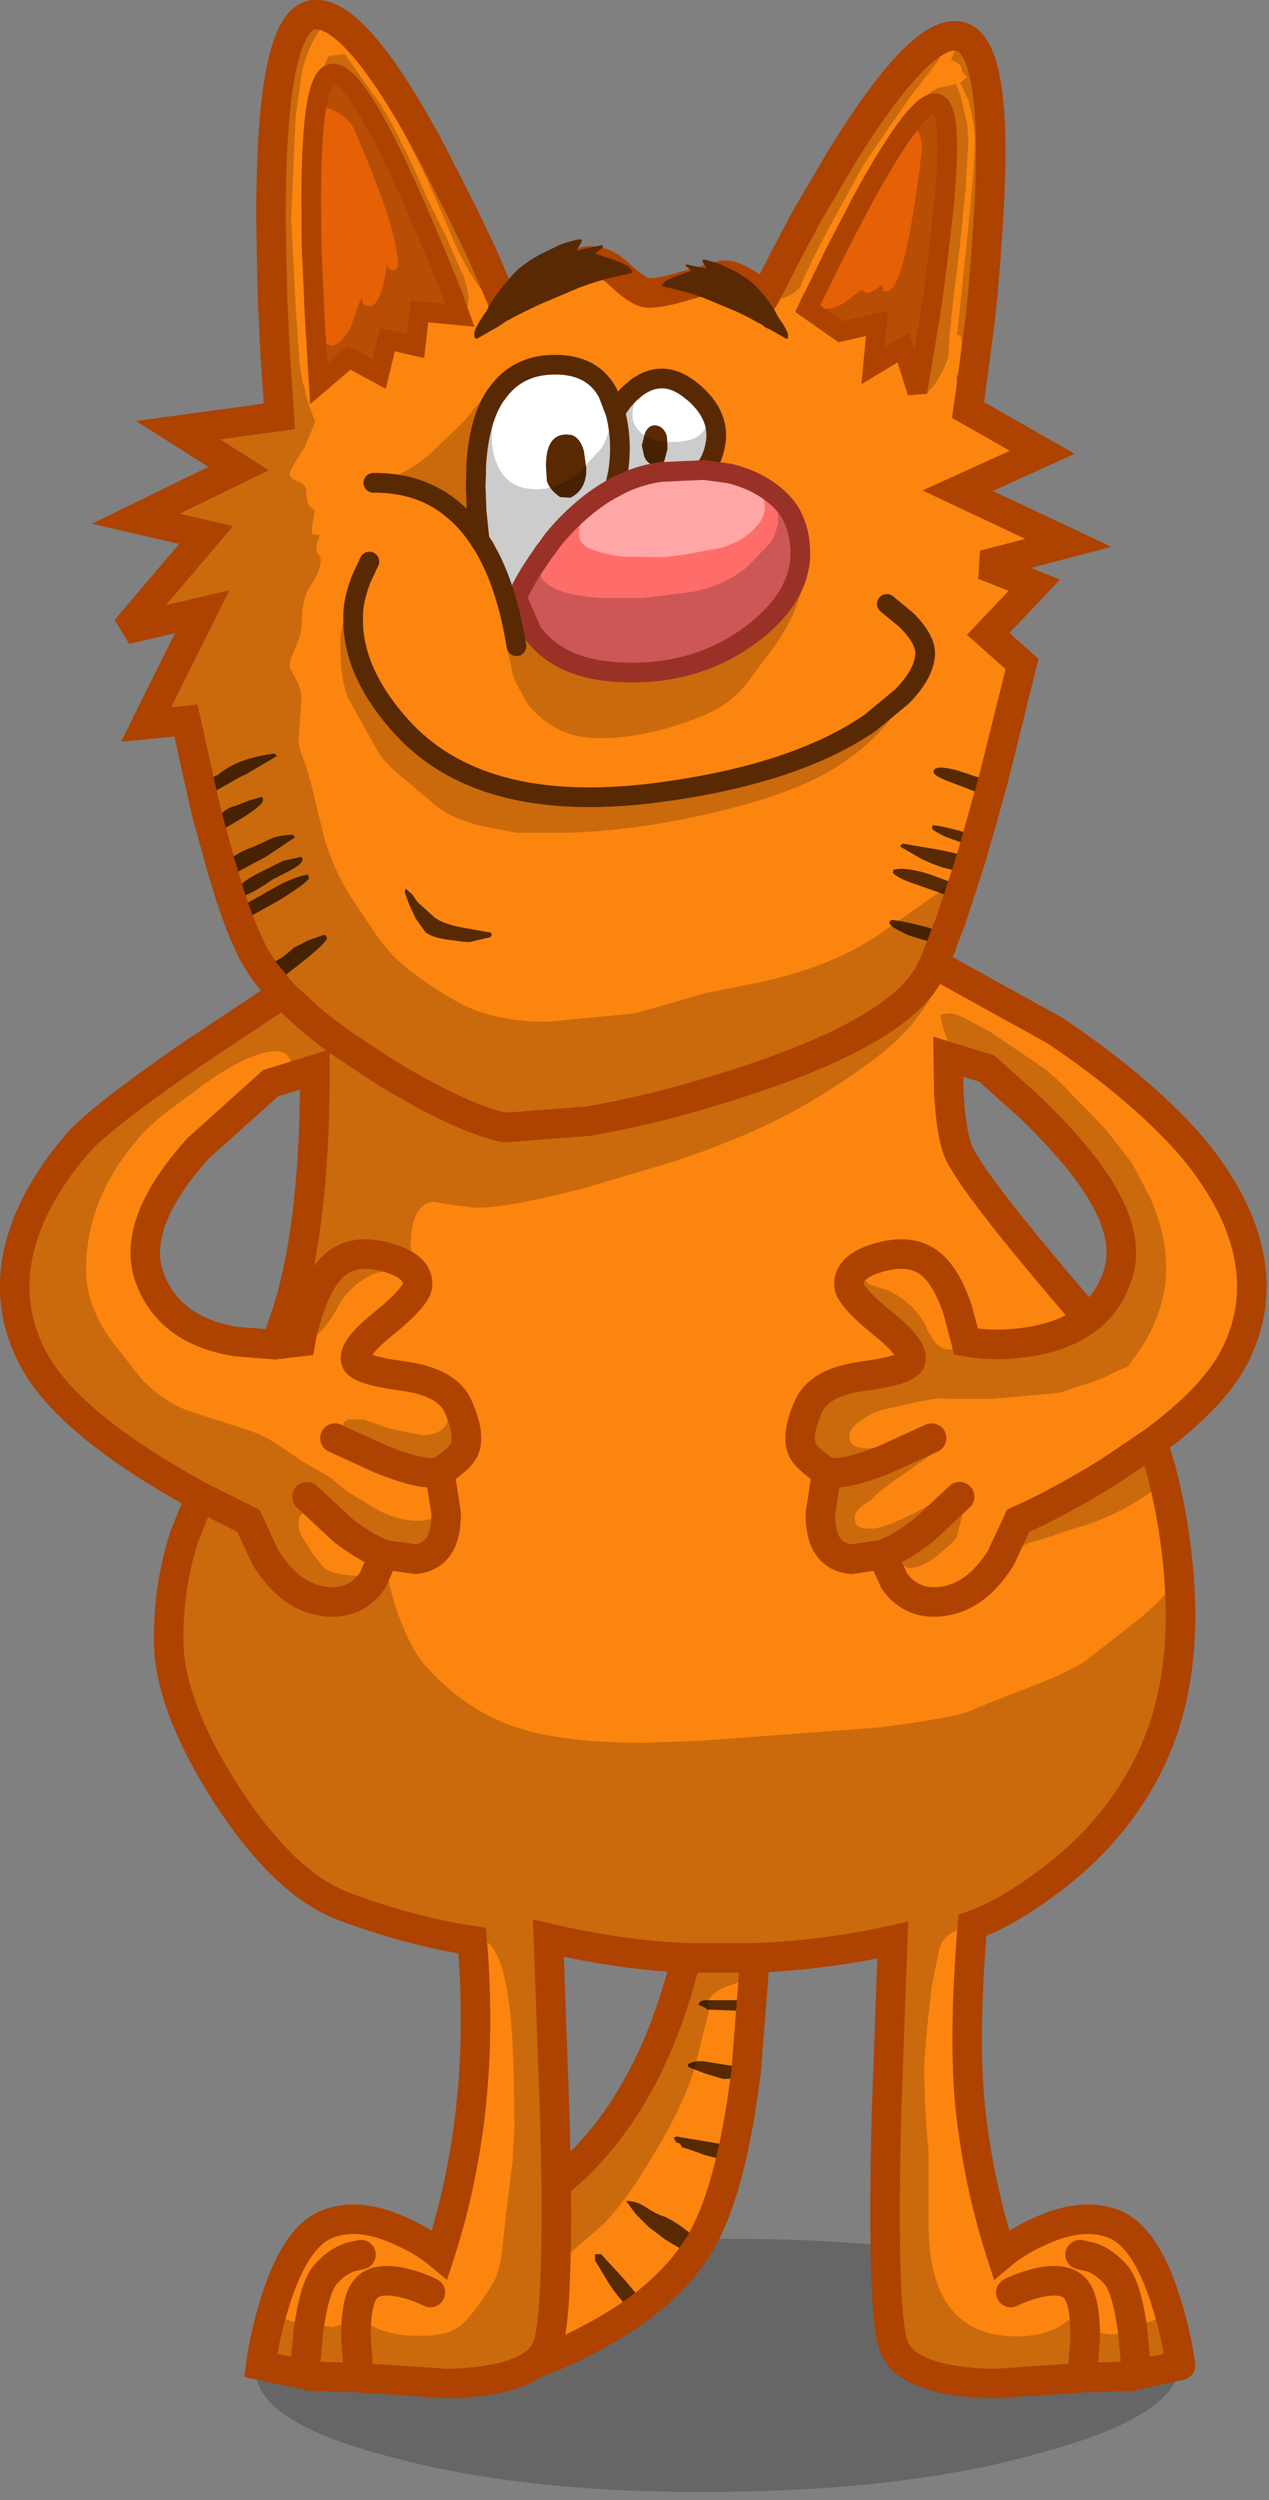 <?xml version="1.0" encoding="utf-8"?>
<svg version="1.1" id="Layer_1"
xmlns="http://www.w3.org/2000/svg"
xmlns:xlink="http://www.w3.org/1999/xlink"
xmlns:author="http://www.sothink.com"
width="129px" height="254px"
xml:space="preserve">
<rect width="100%" height="100%" fill="#808080" stroke="none"/>
<g id="349" transform="matrix(1, 0, 0, 1, -22.6, -321.9)">
<path style="fill:#000000;fill-opacity:0.2" d="M62.35,553.45Q76 549.55 95.5 549.35Q115.1 549.2 128.7 552.85Q142.5 556.5 142.55 561.85Q142.6 567.2 128.85 570.95Q115.35 574.9 95.75 575.05Q76.25 575.25 62.5 571.55Q48.65 568.05 48.6 562.7Q48.55 557.35 62.35 553.45" />
<path style="fill:#FC850F;fill-opacity:1" d="M54.25,343.8L54.25 345.5L54.3 347.55L54.5 351.95L54.5 352.3L54.6 354.25L55 360.9L58.1 358.25L61.15 359.9L62 356.4L64.85 357.05L65.25 353.55L69.35 353.95L68.75 352.3L68.65 351.95L66.85 347.55L65.25 343.8L64.15 341.3Q58.55 328.8 56.25 329.4Q54.1 329.95 54.25 343.8M93.6,550.05L93.55 550.15Q91.5 553.4 88 556.1L88.1 555.9L86 553.4L83.7 550.9L83.1 550.9L83.1 551.55L84.55 553.95Q85.5 555.4 86.6 556.4L86.95 556.45L87.1 556.2L86.75 555.65L87.45 556.15L87.9 556.15Q85.7 557.85 82.95 559.3Q79.65 561.1 76.95 562L76.5 562.3Q73.9 563.9 68.05 564.05L54.1 563.3L53.75 563.2L53.55 563.15L49.1 562.2Q49.5 559.15 50.55 555.8Q52.6 549.15 55.85 547.85Q59.1 546.55 63.55 548.65Q65.75 549.65 67.3 550.95Q69.6 543.85 70.45 536.2Q71.35 527.95 70.6 519.05Q64.3 518.1 57.5 515.55Q51.45 513.25 45.55 504.1Q39.9 495.25 39.75 488.85Q39.65 483.3 41.3 478.1L42.95 473.95Q29.4 466.55 25.9 459.8Q22.85 453.9 24.95 447.4Q25.75 444.9 27.3 442.4Q28.6 440.25 30.45 438.1Q32.75 435.45 42.25 428.9L51.35 422.85L49.5 420.6L48.5 419.05Q47.25 416.7 46 412.9L45.15 410.1L44.95 409.45L44.8 408.85L43.55 404.3L41.5 395.1L37.45 395.5L43.15 384.05L35.4 385.85L43.55 376.25L36.4 374.6L46.85 369.5L40.7 365.6L51 364.2L50.85 361.85Q50.55 358.05 50.4 354.25L50.3 352.3L50.3 351.95L50.2 347.55L50.15 344.2L50.15 343.8Q50.15 324.05 54.4 323.4Q58.7 322.8 66.6 337.6L69.75 343.8L71.55 347.55L73.45 351.95L73.6 352.3L73.65 352.5L74 352.3L74.6 351.95L77.05 350.55Q80.75 348.55 82.5 348.4Q84.05 348.3 85.7 349.9Q87.45 351.55 88.4 351.65Q89.6 351.75 92.55 350.85L96.2 349.85Q97.7 349.85 100.15 351.95L100.3 352.1L100.4 351.95L102.65 347.55L104.65 343.8L108 338.1Q116.45 324.35 120.35 325.65Q124.1 326.9 123.1 343.8L123 345.35L122.85 347.55L122.5 351.95L122.45 352.3L122.25 354.25L121.25 361.85L121 363.55L128.55 367.85L119.95 371.75L131.2 377.05L122.6 379.3L127.75 381.35L123.05 386.3L126.5 389.35L123.55 401.2L123.5 401.35L119.85 400.15Q117.5 399.55 117.5 400.3Q117.5 400.75 119.35 401.4L121.95 402.4L122.75 402.4L123.3 402.1L121.4 408.85L121.3 409.2Q120.9 408.8 118.15 408.25L114.35 407.6L114.25 407.7L114.1 407.9L116.35 409.2Q118.75 410.3 119.95 410.3L121 410.1L120.4 411.95L117.2 410.75Q114.7 409.95 113.45 410.25L113.35 410.55Q113.8 411.1 115.6 411.7L119 412.9L119.6 412.9L119.85 412.4L120.3 412.3L119.25 415.45L118.75 416.7L116.65 416.05Q114.35 415.45 113.25 415.35L113.15 415.4L113 415.6Q113 416.05 115.05 416.95L117.9 417.8L118.4 417.7L118.35 417.85L118.3 417.9L117.55 419.8L129.85 426.6Q138.4 432.35 143.5 438.1Q145.35 440.25 146.65 442.4Q148.2 444.9 149 447.4Q151.1 453.9 148.05 459.8Q145.85 463.95 139.8 468.4L140.65 471.3Q141.6 474.95 142.1 478.75Q143.7 490.75 140.25 499.15Q136.8 507.55 128.8 513.35Q124.8 516.3 121.45 517.5Q120.5 529.1 121.25 536.2Q122.1 543.85 124.4 550.95Q125.95 549.65 128.15 548.65Q132.6 546.55 135.85 547.85Q139.1 549.15 141.15 555.8Q142.2 559.15 142.6 562.2L138.15 563.15L137.95 563.2L137.6 563.3L123.65 564.05Q114.45 563.85 113.35 559.95Q112.25 556.1 112.7 537.05L113.35 519Q106.3 520.55 99.35 520.8L98.5 532L95.6 531.55L94.1 531.3Q92.95 531.25 92.5 531.65L92.6 531.9L94.15 532.5L96.1 533.1L97.6 533.05L98 532.6L98.45 532.35L97.2 540.15L96.95 540.05L95.55 539.65L91.35 538.95L91.1 539.1L91.35 539.55L91.7 539.65L91.95 540.05Q92.45 540.15 94.15 540.8L96.05 541.3L96.95 541.25Q95.65 546.55 93.85 549.65L92.4 548.5Q91.4 547.7 90.2 547.1Q89.4 546.9 88.2 546.1Q87.3 545.5 86.25 545.5L87.25 546.85L88.55 548.15L90.2 549.4L92.3 550.65L92.85 550.6L93.6 550.05M78.65,359.5L78.15 359.6L77.45 359.85L75.9 360.25L74.9 360.6L73.65 361.3L73.15 361.85L72.85 362.45L72.55 363.05Q72.4 363.25 72.4 363.65Q71.65 364.8 71.5 366L71.2 367.15L71 368.3L70.95 369.5L70.8 370.7L70.9 371.15L70.9 373.05L71.25 374.75L71.45 375.55L71.55 376L71.7 376.4L71.8 376.45L73.55 380.85L73.95 381.55L74.65 382.3L74.9 382.3L75.25 381.85L75.45 381.4L75.7 380.95L75.9 380.45L76.55 379.5L77.1 378.55L77.75 377.6Q77.9 377.25 78.5 376.65L80 374.8Q81.1 373.6 82.1 372.95L84.3 371.1Q85.25 370.1 85.25 367.25L85.15 366.05L84.95 364.85L84.45 362.3L84.35 362.25Q83.75 359.95 81.2 359.65L81.05 359.55L80.6 359.55L79.8 359.45L79.1 359.45L78.65 359.5M94.4,369.35Q95.05 368.45 95.3 367.15Q95.9 364.25 93.2 361.85L93 361.7Q90.15 359.25 87.35 361.25L86.65 361.85Q85.75 362.7 85.15 363.8Q85.85 366.45 85.5 369.35L85.4 370L85.1 371.4Q83.3 372.35 81.6 373.85Q80.15 375.1 78.8 376.75L78.2 377.6L77.95 377.9L77.45 378.65Q76 380.7 75.15 382.6L76.7 386.15Q79.4 389.75 85 390.15Q93 390.75 98.9 386.4Q103.6 382.9 103.95 378.65L103.95 377.9L103.95 377.6L103.85 376.65Q103.6 375.1 102.85 373.85Q101.7 372.15 99.5 371Q98.2 370.35 96.75 370L94.2 369.65L94.15 369.65L94.4 369.35M110.2,342.35L109.45 343.8L107.5 347.55L105.35 351.95L105.15 352.3L104.7 353.25L108.05 355.6L111.75 354.75L111.35 359.05L114.4 357.2L115.85 361.75L117.1 354.25L117.4 352.3L117.45 351.95L118 347.6L118 347.55L118.45 343.8Q119.55 333.15 117.9 332.45Q116.05 331.65 110.2 342.35M122.9,430.45L119 429.25L119.05 432.8Q119.25 436.75 119.95 438.7Q121.1 441.8 133.2 455.85Q135.25 454.25 136.15 451.65Q137.6 447.65 134.2 442.4Q131.9 438.8 127.15 434.25L122.9 430.45M117.4,405.75L117.35 406.05Q117.35 406.25 118.7 406.9L120.5 407.55L121.2 407.4L121.5 406.9L121.25 406.6Q118 405.7 117.4 405.75M63.85,412.2L63.8 412.25L63.75 412.55L64.2 413.8L64.85 415.2L65.85 416.6Q66.65 417.25 68.85 417.45L69.5 417.55L70.35 417.6L72.45 417.1L72.6 416.85L72.5 416.65L69.7 416.15Q67.4 415.75 66.55 414.9L65.05 413.55L64.5 412.75L63.85 412.2M52.35,406.7Q50.9 406.75 50.05 407.15L48.45 407.9Q46.55 408.55 45.65 409.5L45.6 409.75L46.2 410.55L46.6 410.55L49.6 408.95L52.6 406.95L52.35 406.7M47.7,400.5L50.75 398.7L50.5 398.45Q47.25 398.9 45.55 400.05Q44.9 400.45 44.8 400.6L43.9 401Q43.25 401.45 43.25 402.35L43.5 402.6L43.85 402.6L45.75 401.55Q47.1 400.75 47.7 400.5M45.1,405.9L45.6 405.95Q49.35 403.85 49.35 403.15L49.25 402.85L47.85 403.25L46.6 403.75Q45.9 403.9 45.35 404.35Q44.75 404.85 44.75 405.35L45.1 405.9M47.35,414.3L47.1 414.85L47.2 415.05L47.85 415.1L50.9 413.4Q54 411.5 54 411.05L53.9 410.75Q52.45 411 50.65 412L47.55 413.75L47.35 414.3M46.95,412.15L46.75 412.65L46.8 412.9L47.05 412.95Q47.85 412.95 50.3 411.25L52.15 410.3Q53.35 409.65 53.35 409.2L53.25 408.95L51.4 409.35L50.1 410Q47.15 411.4 47.15 411.85L46.95 412.15M50,420.7L50.1 420.9L50.45 420.95Q50.3 421.25 50.45 421.4L50.95 421.45Q55.85 417.8 55.85 417.15L55.6 416.85L53.9 417.45L52.45 418.2Q51.9 418.7 51.3 419.15L50.45 419.65Q50.05 419.9 50.05 420.1L50.1 420.25L50.35 420.3L50 420.7M42.75,438.55Q40.95 440.55 39.75 442.4Q36.35 447.65 37.8 451.65Q39.75 457.1 46.65 458.2L50.55 458.5Q54.65 449.2 54.6 430.55L50.1 431.95L42.75 438.55M79.15,543.8Q88.55 536.25 92.35 520.8Q85.6 520.5 78.35 518.8L79 537.05L79.15 543.8M98.5,525.1L94.35 525.1Q93.75 525.1 93.6 525.55L94.35 525.9L94.45 526.05L98.45 526.2L98.6 525.9L98.5 525.65L98.75 525.35L98.5 525.1" />
<path style="fill:#E66006;fill-opacity:1" d="M56.25,329.4Q58.55 328.8 64.15 341.3L65.25 343.8L66.85 347.55L68.65 351.95L68.75 352.3L69.35 353.95L65.25 353.55L64.85 357.05L62 356.4L61.15 359.9L58.1 358.25L55 360.9L54.6 354.25L54.5 352.3L54.5 351.95L54.3 347.55L54.25 345.5L54.25 343.8Q54.1 329.95 56.25 329.4M117.9,332.45Q119.55 333.15 118.45 343.8L118 347.55L118 347.6L117.45 351.95L117.4 352.3L117.1 354.25L115.85 361.75L114.4 357.2L111.35 359.05L111.75 354.75L108.05 355.6L104.7 353.25L105.15 352.3L105.35 351.95L107.5 347.55L109.45 343.8L110.2 342.35Q116.05 331.65 117.9 332.45" />
<path style="fill:#FF6D6B;fill-opacity:1" d="M88.9,370L89.75 369.85L94.15 369.65L94.2 369.65L96.75 370Q98.2 370.35 99.5 371Q101.7 372.15 102.85 373.85Q103.6 375.1 103.85 376.65L103.95 377.6L103.95 377.9L103.95 378.65Q103.6 382.9 98.9 386.4Q93 390.75 85 390.15Q79.4 389.75 76.7 386.15L75.15 382.6Q76 380.7 77.45 378.65L77.95 377.9L78.2 377.6L78.8 376.75Q80.15 375.1 81.6 373.85Q83.3 372.35 85.1 371.4Q86.95 370.4 88.9 370" />
<path style="fill:#FFFFFF;fill-opacity:1" d="M79.1,359.45L79.8 359.45L80.6 359.55L81.05 359.55L81.2 359.65Q83.75 359.95 84.35 362.25L84.45 362.3L84.95 364.85L85.15 366.05L85.25 367.25Q85.25 370.1 84.3 371.1L82.1 372.95Q81.1 373.6 80 374.8L78.5 376.65Q77.9 377.25 77.75 377.6L77.1 378.55L76.55 379.5L75.9 380.45L75.7 380.95L75.45 381.4L75.25 381.85L74.9 382.3L74.65 382.3L73.95 381.55L73.55 380.85L71.8 376.45L71.7 376.4L71.55 376L71.45 375.55L71.25 374.75L70.9 373.05L70.9 371.15L70.8 370.7L70.95 369.5L71 368.3L71.2 367.15L71.5 366Q71.65 364.8 72.4 363.65Q72.4 363.25 72.55 363.05L72.85 362.45L73.15 361.85L73.65 361.3L74.9 360.6L75.9 360.25L77.45 359.85L78.15 359.6L78.65 359.5L79.1 359.45M78.2,370.75Q78.45 371.65 79.55 372.4L80.6 372.45Q82.2 371.65 82.2 369.55L81.95 367.7Q81.55 366.35 80.7 366.1Q78.1 365.65 78.1 369.25L78.2 370.75M85.1,371.4L85.4 370L85.5 369.35Q85.85 366.45 85.15 363.8Q85.75 362.7 86.65 361.85L87.35 361.25Q90.15 359.25 93 361.7L93.2 361.85Q95.9 364.25 95.3 367.15Q95.05 368.45 94.4 369.35L94.15 369.65L89.75 369.85L88.9 370Q86.95 370.4 85.1 371.4M90.4,366.3Q90.25 365.55 89.6 365.2Q88.6 364.85 88.15 365.95L87.85 367.15L88.1 368.3Q88.5 369.2 89.4 369.2Q89.85 369.2 90.15 368.65L90.45 367.5L90.4 366.3" />
<path style="fill:#582903;fill-opacity:1" d="M122.75,402.4L121.95 402.4L119.35 401.4Q117.5 400.75 117.5 400.3Q117.5 399.55 119.85 400.15L123.5 401.35L123.75 401.6L123.3 402.1L122.75 402.4M119.95,410.3Q118.75 410.3 116.35 409.2L114.1 407.9L114.25 407.7L114.35 407.6L118.15 408.25Q120.9 408.8 121.3 409.2L121.35 409.3L121 410.1L119.95 410.3M119.85,412.4L119.6 412.9L119 412.9L115.6 411.7Q113.8 411.1 113.35 410.55L113.45 410.25Q114.7 409.95 117.2 410.75L120.4 411.95L120.45 411.95L120.5 412.15L120.3 412.3L119.85 412.4M117.9,417.8L115.05 416.95Q113 416.05 113 415.6L113.15 415.4L113.25 415.35Q114.35 415.45 116.65 416.05L118.75 416.7L119.1 416.95L118.85 417.6L118.4 417.7L117.9 417.8M98,532.6L97.6 533.05L96.1 533.1L94.15 532.5L92.6 531.9L92.5 531.65Q92.95 531.25 94.1 531.3L95.6 531.55L98.5 532L98.6 532.2L98.45 532.35L98 532.6M96.05,541.3L94.15 540.8Q92.45 540.15 91.95 540.05L91.7 539.65L91.35 539.55L91.1 539.1L91.35 538.95L95.55 539.65L96.95 540.05L97.2 540.15L97.55 540.45L97.35 540.7L97.65 540.95L97.45 541.2L96.95 541.25L96.05 541.3M92.85,550.6L92.3 550.65L90.2 549.4L88.55 548.15L87.25 546.85L86.25 545.5Q87.3 545.5 88.2 546.1Q89.4 546.9 90.2 547.1Q91.4 547.7 92.4 548.5L93.85 549.65L94.1 549.85L93.95 550.1L93.6 550.05L92.85 550.6M88,556.1L87.95 556.15L87.9 556.15L87.45 556.15L86.75 555.65L87.1 556.2L86.95 556.45L86.6 556.4Q85.5 555.4 84.55 553.95L83.1 551.55L83.1 550.9L83.7 550.9L86 553.4L88.1 555.9L88 556.1M78.1,369.25Q78.1 365.65 80.7 366.1Q81.55 366.35 81.95 367.7L82.2 369.55Q82.2 371.65 80.6 372.45L79.55 372.4Q78.45 371.65 78.2 370.75L78.1 369.25M90.45,367.5L90.15 368.65Q89.85 369.2 89.4 369.2Q88.5 369.2 88.1 368.3L87.85 367.15L88.15 365.95Q88.6 364.85 89.6 365.2Q90.25 365.55 90.4 366.3L90.45 367.5M121.25,406.6L121.5 406.9L121.2 407.4L120.5 407.55L118.7 406.9Q117.35 406.25 117.35 406.05L117.4 405.75Q118 405.7 121.25 406.6M64.5,412.75L65.05 413.55L66.55 414.9Q67.4 415.75 69.7 416.15L72.5 416.65L72.6 416.85L72.45 417.1L70.35 417.6L69.5 417.55L68.85 417.45Q66.65 417.25 65.85 416.6L64.85 415.2L64.2 413.8L63.75 412.55L63.8 412.25L63.85 412.2L64.5 412.75M52.6,406.95L49.6 408.95L46.6 410.55L46.2 410.55L45.6 409.75L45.65 409.5Q46.55 408.55 48.45 407.9L50.05 407.15Q50.9 406.75 52.35 406.7L52.6 406.95M45.75,401.55L43.85 402.6L43.5 402.6L43.25 402.35Q43.25 401.45 43.9 401L44.8 400.6Q44.9 400.45 45.55 400.05Q47.25 398.9 50.5 398.45L50.75 398.7L47.7 400.5Q47.1 400.75 45.75 401.55M44.75,405.35Q44.75 404.85 45.35 404.35Q45.9 403.9 46.6 403.75L47.85 403.25L49.25 402.85L49.35 403.15Q49.35 403.85 45.6 405.95L45.1 405.9L44.75 405.35M47.55,413.75L50.65 412Q52.45 411 53.9 410.75L54 411.05Q54 411.5 50.9 413.4L47.85 415.1L47.2 415.05L47.1 414.85L47.35 414.3L47.55 413.75M47.15,411.85Q47.15 411.4 50.1 410L51.4 409.35L53.25 408.95L53.35 409.2Q53.35 409.65 52.15 410.3L50.3 411.25Q47.85 412.95 47.05 412.95L46.8 412.9L46.75 412.65L46.95 412.15L47.15 411.85M50.35,420.3L50.1 420.25L50.05 420.1Q50.05 419.9 50.45 419.65L51.3 419.15Q51.9 418.7 52.45 418.2L53.9 417.45L55.6 416.85L55.85 417.15Q55.85 417.8 50.95 421.45L50.45 421.4Q50.3 421.25 50.45 420.95L50.1 420.9L50 420.7L50.35 420.3M98.75,525.35L98.5 525.65L98.6 525.9L98.45 526.2L94.45 526.05L94.35 525.9L93.6 525.55Q93.75 525.1 94.35 525.1L98.5 525.1L98.75 525.35" />
<path style="fill:#000000;fill-opacity:0.2" d="M56.6,323.95Q60.55 326.25 66.6 337.6L68.65 341.6L69.15 342.9L72.6 352.35Q70.9 351.2 68.65 346.2Q66.2 340.35 64.95 337.95L63.1 334.3L60.9 330.65L58.7 327.5L58.8 327.45L58.85 327.15L58.3 326.5L57.75 325.95Q57.75 325.6 57.4 325.5L56.85 325.4L56.7 325.2L56.35 324.55L56.6 323.95M57.6,327.4L57.9 327.75L60.45 331.35Q61.55 332.75 62.7 335L64.55 338.7L66.15 342.3L67.95 345.95L69.55 349.6L69.75 350L70 350.9L70.25 352Q70.1 354.75 68.9 354.75Q68.35 354.2 66.7 354.2Q65.1 354.2 65.1 355.7L65.05 357.35L61.95 357.05Q61.55 357.45 61.55 358.3L61.4 359.7L60.95 359.7Q58.95 358.65 58.1 358.65Q57.2 358.65 56.2 359.65L54.95 360.6L54.6 360.55L54.35 358.4L54.15 356.15L54.05 353.9L53.75 351.65L53.45 342.65L53.7 341.1L53.5 339.95L53.3 339.4Q53.3 336.85 54.1 333.45Q54.85 330.05 56 327.6L57.6 327.4M55.4,324.6Q54 326.4 53.4 328.8Q53.15 329.9 52.65 333.9L52.2 344.1L52.4 348.05L52.65 352.95L52.95 357.3Q53.15 360.5 53.6 361.4Q53.65 362.3 54.65 364.75L53.55 367.35L52.8 368.55Q52.05 369.8 52.05 370.05Q52.05 370.5 52.9 370.8Q53.75 371.15 53.75 371.85Q53.75 373.45 54.6 373.7L54.3 375.65L54.35 376.2L54.8 376.2L55.1 376.25Q54.75 377.3 54.75 377.85L55.2 378.6Q55.2 379.9 54.35 381.1Q53.45 382.35 53.3 384.15Q53.3 386 52.95 386.9L52.3 388.5Q52.05 389 52.05 389.7L52.65 390.85Q53.25 391.85 53.25 393.05L52.95 396.95Q52.9 397.65 53.4 398.9L53.75 399.8L53.75 399.9L54 400.65L54 400.95L54.1 401L55.5 406.8Q56.55 410.5 58.65 413.6L61 417.1Q62.5 419.15 64.2 420.45Q68.05 423.35 70.6 424.4Q73.8 425.7 78.3 425.7L87.15 424.85L90.5 423.9L94.3 422.8L98.55 421.95Q107.3 420.3 112.8 416.25L118.2 412.45L120.9 410.5L120.4 411.95L120.45 411.95L120.5 412.15L120.3 412.3L119.25 415.45L118.75 416.7L119.1 416.95L118.85 417.6L118.4 417.7L118.35 417.85L118.3 417.9L117.55 419.8L118.35 420.25L118.05 421.5Q117.3 423.45 115.5 425.7Q113.05 428.9 105.75 433.35Q100 436.95 90.95 439.95L81.8 442.65Q74.25 444.6 71 444.6L68.4 444.3L66.8 444Q65.25 444 64.65 446Q64.35 447.05 64.35 448.3Q64.35 449.55 65 450.55L65.45 451.45L65.05 451.3L65 451.3L62.9 450.9Q60.55 450.9 58.7 452.5Q57.65 453.4 57.05 454.5Q55.4 457.6 53.4 458.45L51.45 458.55L50.6 458.35Q54.65 449.1 54.6 430.55L51.85 431.4L52.2 430.35Q52.2 428.1 49.25 428.9Q46.75 429.6 43.35 432.05L39.3 435.05Q37.5 436.5 36.3 438Q31.35 443.9 31.35 450.95Q31.35 454.6 34.05 458.25L36.95 461.95Q39.05 464.15 41.55 465.15L48 467.25Q49.5 467.75 50.95 468.75L53.4 470.4L56.1 471.95L57.05 472.75L58.1 473.55L61.1 475.35Q63.15 476.4 65.1 476.4Q67.5 476.4 67.5 474.35Q67.5 473 66.7 472.5L62.7 470.7L58.95 468.95Q57.45 468.1 57.45 466.9Q57.45 466.25 58.05 466.1L59.55 466.1L62.25 467.05L65.5 467.7Q68.25 467.7 68.25 465.25L68.2 464.35L67.65 463.25L68.1 463.65L68.65 464.65L69.1 465.25L69.1 465.35L69.3 466.85L69.05 469.1L68.15 470.55Q67.7 471 67.7 471.5L67.8 473.7L67.7 475.85Q67.5 478.2 65.55 480.35L63.2 480.35L62.35 480.45L61.95 480.9Q61.95 482.8 63.15 486.1Q64.4 489.45 65.7 490.95Q69.8 495.65 75.15 497.4Q79.85 498.95 88.05 498.95L93.75 498.75L111.9 497.4Q120.1 496.35 121.5 495.6Q122.2 495.25 127.65 493.15Q132.05 491.45 133.5 490.2L137.9 486.75Q140.65 484.6 141.5 483.2L142.45 481.75Q143.25 491.8 140.25 499.15Q136.8 507.55 128.8 513.35Q125.2 516 122.15 517.25Q120.05 517.75 119.2 518.35Q118.35 518.9 118.05 520.05L117.3 523.8L116.9 527.4L116.55 531.4Q116.55 536.2 117 540.6L117 548.15Q117.1 559.25 125.95 559.25Q128.5 559.25 130.4 558.2L132.05 557L133.65 558.4Q134.45 559.05 135.6 559.05Q137.1 559.05 137.55 558Q139.7 557.95 140.65 557.2L141.3 556.25Q142.25 559.35 142.6 562.2L138.15 563.15L137.95 563.2L137.6 563.3L123.65 564.05Q114.45 563.85 113.35 559.95Q112.25 556.1 112.7 537.05L113.35 519Q106.3 520.55 99.35 520.8L99.2 522.75L96.5 523.7Q94.15 524.6 94.7 526.05L93.35 531.45Q92.25 535.8 88.1 542.3Q86.4 545.2 84 547.8L81 550.4L79.7 551.4Q79 552.15 79.25 553.05L78.8 558.5L78.3 561.25L78.25 561.5L76.95 562L76.5 562.3Q73.9 563.9 68.05 564.05L54.1 563.3L53.75 563.2L53.55 563.15L49.1 562.2Q49.45 559.45 50.35 556.45Q51.5 557.85 53.4 557.85L54.2 557.65L54.45 557.4L55.1 557.85Q55.65 558.3 56.45 558.3L58.25 557.8L59.25 557.25L60.5 558.25Q62.35 559.2 65.25 559.2Q67.9 559.2 69.1 558.4Q70.5 557.45 72.75 553.8Q73.35 552.75 73.6 550.8L73.95 547.65L74.7 541.5L74.9 537.8L74.85 535.3Q74.85 521.05 72.05 519.15L70.65 519.35L70.6 519.05Q64.3 518.1 57.5 515.55Q51.45 513.25 45.55 504.1Q39.9 495.25 39.75 488.85Q39.65 483.3 41.3 478.1L42.95 473.95Q29.4 466.55 25.9 459.8Q22.85 453.9 24.95 447.4Q25.75 444.9 27.3 442.4Q28.6 440.25 30.45 438.1Q32.75 435.45 42.25 428.9L51.35 422.85L49.5 420.6L48.5 419.05Q47.25 416.7 46 412.9L45.15 410.1L44.95 409.45L44.8 408.85L43.55 404.3L41.5 395.1L37.45 395.5L43.15 384.05L35.4 385.85L43.55 376.25L36.4 374.6L46.85 369.5L40.7 365.6L51 364.2L50.85 361.85Q50.55 358.05 50.4 354.25L50.3 352.3L50.3 351.95L50.2 347.55L50.15 344.2L50.15 343.8Q50.15 324.05 54.4 323.4L55.5 323.5L55.55 323.85L55.4 323.85L55.35 324.15L55.4 324.6M54.65,334.1L54.6 337.5L54.3 344.35L54.55 347.6L54.75 350.7L54.8 353.85Q54.8 354.65 55.1 355.6Q55.5 357 56.25 357Q57.3 357 58.3 355L59.3 352.2L59.4 352.2L59.5 352.7Q59.65 353 60.15 353Q61.4 353 61.95 348.5Q61.95 349.35 62.55 349.35Q63.05 349.35 63.05 348.7Q63.05 345.25 58.5 334.8Q57.8 333.75 56.6 333.15Q55 332.35 54.65 334.1M80.25,358.5Q81.75 358.5 82.6 359.35L83.15 359.9L82.9 359.7Q81.15 358.55 78.7 358.95Q76.2 359.35 74.5 361.15Q72.6 363.2 72.6 366.3Q72.6 367.9 73.15 369.1Q74.2 371.6 77.1 371.6Q79.45 371.6 81.4 369.95L83.4 367.8Q83.95 367.35 84.4 365.95Q84.8 364.65 84.8 363.5Q84.8 362.35 84.4 361.45L84.65 361.95L85.25 363Q85.6 363 85.85 362.65L86.75 361.65Q87.8 360.9 88.85 360.65L88.5 360.9Q86.9 362.2 86.9 364.15Q86.9 364.9 87.45 365.55Q88.5 366.8 91 366.8Q92.7 366.8 93.65 366.15Q94.35 365.65 94.35 365L93.6 362.85L92.85 361.7L93.5 362.35Q95.15 364.25 95.15 366.7L94.75 367.65L94.35 368.45Q94.35 369 95 369.15L96.65 369.6L97.5 370.25L96 369.9L91.25 369.8Q91.25 370.1 90.45 370.1Q88.25 370.25 86.95 370.85L84.95 371.7Q82.15 372.35 79.7 375.25Q77.4 377.85 77.4 379.65Q77.4 382.2 83.7 382.65L87.95 382.65L93.15 382Q96.35 381.3 98.55 379.5L100.9 377.05Q101.7 375.85 101.7 374.4Q101.7 371.95 99.2 370.8L99.3 370.8L99.3 370.85Q100.15 370.7 101.4 372.15L103.35 374.75Q104.4 376.25 104.4 379.15Q104.4 383.8 100.35 388.85L98.5 391.35Q97.2 392.9 95.7 393.8Q94.3 394.65 91.35 395.6Q87.15 396.9 83.4 396.9Q80.45 396.9 78.15 395.25Q76.7 394.2 75.9 392.9L75.75 392.5Q74.85 391.05 74.7 390.3Q73.95 386.95 73.95 385.95Q73.95 385.55 74.55 385.5L75.1 385.6L75.15 385.15L75.05 384.9L74.85 384.75L74.4 384.95L74.3 384.65L73.5 382.1L72.6 379.5Q71.2 376.65 69.45 374.4Q69.2 373.5 68.7 373.2L67.2 372.15L65.45 371.05Q64.1 370.45 62.45 370.4Q64.35 369.65 66.3 368.05L69.95 364.5Q71.75 362.15 73.1 361.05Q75.5 359.1 79.8 358.65L80.25 358.5M58.9,387.3Q59.1 388.5 60 389.85L61.45 392.4Q62.4 393.85 63.75 394.95L66.45 397.45Q68.15 398.95 69.9 399.6L71.8 400.3L74.25 401L78.75 402.05L82.6 402.45L91.9 401.55Q95.95 400.7 104.3 398.1Q107.1 397.2 110.9 394.65Q114.6 392.1 115.65 390.45Q114.75 393.2 112.5 395.7Q110 398.6 106.2 400.65Q102 402.9 94.5 404.6Q87 406.3 80.3 406.5L75.05 406.5L71.05 405.7Q67.85 404.75 66.5 403.4L63.65 401Q61.75 399.45 61.1 398.4L58 392.85Q57.2 390.85 57.2 387.75L57.2 386.5L57.6 384.65Q57.95 383.45 59.1 381.45L58.85 384.8L58.9 387.3M123,345.35L122.85 347.55L122.5 351.95L122.45 352.3L122.25 354.25L121.25 361.85L121.2 362.45Q120.1 362.25 119.85 361.8L119.85 360.6L119.8 359.95L120.05 360.15L120.35 360L120.45 358.65L120.3 356L119.9 355.95L120.7 348.2Q121.7 338.8 121.7 336.15Q121.7 334.75 121.05 332.1L120.2 330.3L120.9 329.75L120.45 329.25L120.3 328.65Q119.95 328.2 119.3 328L119.3 327.9L119.85 326.55L120.5 325.9L120.7 325.8Q124.05 327.65 123.1 343.8L123 345.35M118.8,326.2L117.95 328.1L116.55 329.9L115.2 331.65L112.8 335.1L110.4 338.6L106.85 345.1Q104.7 349.1 103.95 351.05L103.9 351.1Q102.8 352.25 101.55 352.25Q101.05 352.25 100.55 351.65L102.65 347.55L104.65 343.8L108 338.1Q115.3 326.2 119.2 325.6L118.8 326.2M120.35,332.1L120.9 334.35L121.05 336.2L120.75 341.25L120.15 347.1L119.55 351.95Q119 356.9 119 358.1L119 358.2Q118.15 360.6 116.85 361.8L116.4 361.85Q115.85 361.3 115.2 359.7Q114.55 358.2 113.7 357.45L112.8 357.45Q111.95 358 111.05 358.5L111 358.05L111.15 356.35Q111.2 355.25 110.75 354.9L110.1 354.9L107.6 355.5L105.45 353.85L104.25 352.8L105.15 351.3L105.5 351.65L105.8 351.25Q105.45 352.05 105.45 352.25Q105.45 353.15 106.2 353.25L106.85 353.25Q107.9 353.15 108.95 352.25L110.15 351.35L110.4 351.5L110.7 351.65Q111.3 351.65 112.35 350.75L112.35 351.45L112.75 351.5Q114.6 351.5 116.3 337.25Q116.3 333.2 113.55 336.8L113.6 336.55L113.5 336.25L114.15 335.15Q115.45 333 116.25 332.15Q117.4 330.9 118.35 330.75L119.75 330.45Q120.15 331.15 120.35 332.1M127.95,429.9Q129.9 431.2 131.7 433.25L133.5 435.05L135 436.65L136.35 438.35L137.7 440.1L139.5 443.55Q141.15 447.25 141.15 450.65Q141.15 455.6 137.7 460.1L137.25 460.75L136.2 461.15Q133.9 462.35 132.5 462.65L130.3 463.4L123.6 464L118.65 464Q117.95 463.75 112.25 465.15Q111.05 465.5 110.05 466.25Q108.95 467.05 108.95 467.75Q108.95 468.35 109.2 468.6Q109.65 469.05 111 469.05L112.2 468.85L113.15 468.6Q113.55 468.6 113.4 468.9L116.85 469.2L117.3 469.65L114.25 471.8Q111.75 473.5 111.1 474.35Q109.5 475.2 109.5 476.05Q109.5 476.55 109.65 476.8Q110 477.2 111.1 477.2Q112.7 477.2 116.6 475.05L118.85 473.75L117.6 475.35L114.95 477.7Q113.4 479.15 113.4 480.3L113.45 480.7L113.3 480.75L113.25 480.8L113.25 481.7L113.9 483.3L112.7 482.3L110.75 480.15L109.65 480.15Q107.6 480.5 106.7 478.75Q106.1 477.6 106.1 476.1Q106.1 475.35 106.45 474.15L106.8 472.4Q106.8 470.8 105.35 469.85Q103.85 468.9 103.85 467.85Q103.85 466.8 104.8 465.15Q105.85 463.35 107 462.75Q107.8 462.35 112.15 461.1Q114.6 460.4 114.6 458.95Q114.6 457.9 112.4 455.4Q110.15 452.95 110.15 452.4L110.4 451.85L110.4 451.9L111.05 452.4L113 453.05Q114.55 453.85 115.5 454.85Q116.5 456 116.85 456.95L117.45 458Q118.2 459 119.15 459Q119.95 459 120.15 457.5L120.85 458.05Q122.3 459 124.5 459Q126.25 459 128.7 458.1L131.4 456.9L133.2 455.8L133.2 455.85Q135.25 454.25 136.15 451.65Q137.6 447.65 134.2 442.4Q131.9 438.8 127.15 434.25L122.9 430.45L119.75 429.5L119.15 428.1Q118.25 425.95 118.2 424.95L119.2 424.85Q119.65 424.85 120.8 425.4L123.3 426.75L127.95 429.9M119.25,420.8L119.25 420.75L119.3 420.8L119.25 420.8M120.05,474.1L120.25 474.7L120.35 474.9L120.35 475.2L120.5 475.25L120.5 475.55L119.85 478.05L119.85 478.1L119 479L117.5 480.25Q116.1 481.2 114.9 481.2L114.3 480.9L114.05 480.3Q114.05 479.75 115.2 478.35L116.35 477.4L117.8 476.25L119.3 474.45L119.6 474.5L120.05 474.1M140.1,469.35L140.65 471.3L140.95 472.45Q136.7 475.9 131.4 477.3L129.5 477.95L127.55 478.55Q126.8 478.7 125.9 479.4L124.95 480.25L126 478.2Q126.35 477.3 128 476.2L130.8 474.3Q133.3 472.3 136.35 470.85L139.65 469.5L140.1 469.35M53.3,478L54.35 479.7L55.55 481.2Q56.7 482 59.5 482Q60.5 482 60.55 481.6L60.35 481.05L60.9 480.5Q60.9 479.95 58.35 477.85Q55.5 475.5 53.95 475.5Q52.95 475.5 52.95 476.65Q52.95 477.35 53.3 478M79.15,543.8Q88.55 536.25 92.35 520.8Q85.6 520.5 78.35 518.8L79 537.05L79.15 543.8" />
<path style="fill:#FFFFFF;fill-opacity:0.4" d="M93.3,370.3Q97.45 370.25 99.25 371.5Q100.35 372.3 100.35 373.4Q100.35 374.9 98.55 376.25Q98.1 376.6 97.6 376.9L96.15 377.5L92.15 378.25L90.1 378.5L85.8 378.45Q83.3 378.05 82.3 377.5Q81.45 377 81.45 376.15Q81.45 375.25 82 374.55L83.75 372.95L86.55 371.4Q87.8 370.8 88 370.75L93.3 370.3" />
<path style="fill:none;stroke-width:2;stroke-linecap:round;stroke-linejoin:miter;stroke-miterlimit:3;stroke:#AE4200;stroke-opacity:1" d="M64.15,341.3L65.25 343.8L66.85 347.55L68.65 351.95L68.75 352.3L69.35 353.95L65.25 353.55L64.85 357.05L62 356.4L61.15 359.9L58.1 358.25L55 360.9L54.6 354.25L54.5 352.3L54.5 351.95L54.3 347.55L54.25 345.5L54.25 343.8Q54.1 329.95 56.25 329.4Q58.55 328.8 64.15 341.3M117.9,332.45Q119.55 333.15 118.45 343.8L118 347.55L118 347.6L117.45 351.95L117.4 352.3L117.1 354.25L115.85 361.75L114.4 357.2L111.35 359.05L111.75 354.75L108.05 355.6L104.7 353.25L105.15 352.3L105.35 351.95L107.5 347.55L109.45 343.8L110.2 342.35Q116.05 331.65 117.9 332.45" />
<path style="fill:none;stroke-width:2;stroke-linecap:round;stroke-linejoin:miter;stroke-miterlimit:3;stroke:#582903;stroke-opacity:1" d="M60.15,378.95L59.35 380.65Q58.55 382.7 58.5 384.25L58.5 385.3Q58.7 390.45 63.25 395.55Q71.25 404.6 88.8 402.5Q103.3 400.7 111.1 395.3L114.3 392.65Q116.55 390.35 116.65 388.35Q116.7 386.85 114.75 384.9L112.75 383.25" />
<path style="fill:none;stroke-width:3;stroke-linecap:butt;stroke-linejoin:miter;stroke-miterlimit:3;stroke:#AE4200;stroke-opacity:1" d="M106.45,471.3Q104.55 470.05 104.15 469.15Q103.5 467.65 104.8 464.75Q105.9 462.3 110.35 461.7Q114.8 461.1 115.15 460.2Q115.65 459 112.4 456.4Q108.95 453.6 108.9 452.45Q108.8 450.55 111.95 449.65Q115.1 448.75 117 450.15Q118.75 451.4 119.95 454.95L120.8 458.2Q123.85 458.75 127.3 458.2" />
<path style="fill:none;stroke-width:3;stroke-linecap:round;stroke-linejoin:miter;stroke-miterlimit:3;stroke:#AE4200;stroke-opacity:1" d="M51.35,422.85L49.5 420.6L48.5 419.05Q47.25 416.7 46 412.9L45.15 410.1L44.95 409.45L44.8 408.85L43.55 404.3L41.5 395.1L37.45 395.5L43.15 384.05L35.4 385.85L43.55 376.25L36.4 374.6L46.85 369.5L40.7 365.6L51 364.2L50.85 361.85Q50.55 358.05 50.4 354.25L50.3 352.3L50.3 351.95L50.2 347.55L50.15 344.2L50.15 343.8Q50.15 324.05 54.4 323.4Q58.7 322.8 66.6 337.6M112.3,479.85Q114.25 479.1 116.5 477.35L120.15 473.95M50.55,458.5Q54.65 449.2 54.6 430.55L50.1 431.95L42.75 438.55M61.65,479.85Q59.7 479.1 57.45 477.35L53.8 473.95M59.1,563.45L58.8 559.7Q58.7 555.65 59.8 554.4Q60.9 553.15 63.75 553.85Q65.15 554.2 66.35 554.8M138.15,563.15L137.75 558.75Q137.15 554.25 136 552.95Q134.85 551.65 133.5 551.2L132.4 550.95" />
<path style="fill:none;stroke-width:2;stroke-linecap:round;stroke-linejoin:miter;stroke-miterlimit:3;stroke:#AE4200;stroke-opacity:1" d="M94.15,369.65L94.2 369.65" />
<path style="fill:none;stroke-width:3;stroke-linecap:round;stroke-linejoin:miter;stroke-miterlimit:3;stroke:#AE4200;stroke-opacity:1" d="M66.6,337.6L69.75 343.8L71.55 347.55L73.45 351.95L73.6 352.3L73.65 352.5L74 352.3L74.6 351.95L77.05 350.55Q80.75 348.55 82.5 348.4Q84.05 348.3 85.7 349.9Q87.45 351.55 88.4 351.65Q89.6 351.75 92.55 350.85L96.2 349.85Q97.7 349.85 100.15 351.95L100.3 352.1L100.4 351.95L102.65 347.55L104.65 343.8L108 338.1Q116.45 324.35 120.35 325.65Q124.1 326.9 123.1 343.8L123 345.35L122.85 347.55L122.5 351.95L122.45 352.3L122.25 354.25L121.25 361.85L121 363.55L128.55 367.85L119.95 371.75L131.2 377.05L122.6 379.3L127.75 381.35L123.05 386.3L126.5 389.35L123.55 401.2L121.4 408.85L121.2 409.45L121 410.1L119.25 415.45L118.75 416.7L118.4 417.65L118.35 417.85L118.3 417.9L117.55 419.8M142.6,562.2L138.15 563.15M41.3,478.1L42.95 473.95M127.3,458.2Q130.95 457.6 133.2 455.85M117.3,468L112.6 470.15Q108.05 471.95 106.65 471.4M42.75,438.55Q40.95 440.55 39.75 442.4Q36.35 447.65 37.8 451.65Q39.75 457.1 46.65 458.2L50.55 458.5M67.5,471.3L67.3 471.4M56.65,468L61.35 470.15Q65.9 471.95 67.3 471.4M59.3,550.95L58.2 551.2Q56.85 551.65 55.7 552.95Q54.55 554.25 53.95 558.75L53.55 563.15M125.35,554.8Q126.55 554.2 127.95 553.85Q130.8 553.15 131.9 554.4Q133 555.65 132.9 559.7L132.6 563.45" />
<path style="fill:none;stroke-width:3;stroke-linecap:round;stroke-linejoin:miter;stroke-miterlimit:3;stroke:#AE4200;stroke-opacity:1" d="M67.3,471.4L67.95 475.65Q68 479.95 64.85 480.3L61.65 479.85L60.45 482.5Q58.6 485.1 55.3 484.55Q52 484 49.6 480.15L47.85 476.4L42.95 473.95Q29.4 466.55 25.9 459.8Q22.85 453.9 24.95 447.4Q25.75 444.9 27.3 442.4Q28.6 440.25 30.45 438.1Q32.75 435.45 42.25 428.9L51.35 422.85L51.55 423.05L54 425.3Q55.5 426.6 57.35 427.9L61.65 430.75Q69.45 435.5 73.9 436.45L82.4 435.8Q89.05 434.65 96.05 432.45Q114.4 426.8 117.3 420.3L117.55 419.8L129.85 426.6Q138.4 432.35 143.5 438.1Q145.35 440.25 146.65 442.4Q148.2 444.9 149 447.4Q151.1 453.9 148.05 459.8Q145.85 463.95 139.8 468.4L135.35 471.4Q130.45 474.45 126.1 476.4L124.35 480.15Q121.95 484 118.65 484.55Q115.35 485.1 113.5 482.5L112.3 479.85M138.15,563.15L137.95 563.2L137.6 563.3L132.6 563.45L123.65 564.05Q114.45 563.85 113.35 559.95Q112.25 556.1 112.7 537.05L113.35 519Q106.3 520.55 99.35 520.8L98.45 532.3Q96.9 544.85 93.55 550.15Q90.2 555.45 82.95 559.3Q79.65 561.1 76.95 562L76.5 562.3Q73.9 563.9 68.05 564.05L59.1 563.45L54.1 563.3L53.75 563.2L53.55 563.15M133.2,455.85Q121.1 441.8 119.95 438.7Q119.25 436.75 119.05 432.8L119 429.25L122.9 430.45L127.15 434.25Q131.9 438.8 134.2 442.4Q137.6 447.65 136.15 451.65Q135.25 454.25 133.2 455.85M106.65,471.4L106 475.65Q105.95 479.95 109.1 480.3L112.3 479.85M79.15,543.8Q88.55 536.25 92.35 520.8Q85.6 520.5 78.35 518.8L79 537.05L79.15 543.8Q79.25 556.85 78.35 559.95Q78 561.15 76.95 562M99.35,520.8L92.35 520.8" />
<path style="fill:none;stroke-width:2;stroke-linecap:round;stroke-linejoin:miter;stroke-miterlimit:3;stroke:#582903;stroke-opacity:1" d="M71.35,376.75L71.05 373.85L70.95 371.25L71 370L71 369.35Q71.25 364.65 72.95 362.1L73.15 361.85Q75.15 359 78.9 358.95Q82.6 358.9 84.2 361.5L84.4 361.85L85.15 363.8Q85.75 362.7 86.65 361.85L87.35 361.25Q90.15 359.25 93 361.7L93.2 361.85Q95.9 364.25 95.3 367.15Q95.05 368.45 94.4 369.35L94.15 369.65M85.1,371.4L85.4 370L85.5 369.35Q85.85 366.45 85.15 363.8" />
<path style="fill:none;stroke-width:2;stroke-linecap:round;stroke-linejoin:miter;stroke-miterlimit:3;stroke:#993127;stroke-opacity:1" d="M94.2,369.65L96.75 370Q98.2 370.35 99.5 371Q101.7 372.15 102.85 373.85Q103.6 375.1 103.85 376.65L103.95 377.6L103.95 377.9L103.95 378.65Q103.6 382.9 98.9 386.4Q93 390.75 85 390.15Q79.4 389.75 76.7 386.15L75.15 382.6Q76 380.7 77.45 378.65L77.95 377.9L78.2 377.6L78.8 376.75Q80.15 375.1 81.6 373.85Q83.3 372.35 85.1 371.4" />
<path style="fill:none;stroke-width:2;stroke-linecap:round;stroke-linejoin:miter;stroke-miterlimit:3;stroke:#582903;stroke-opacity:1" d="M60.55,370.95Q65.5 370.9 68.85 373.85Q70.25 375.05 71.35 376.75M75.1,387.55Q74.25 382.25 72.45 378.65L72.05 377.9L71.9 377.6L71.35 376.75" />
<path style="fill:none;stroke-width:2;stroke-linecap:round;stroke-linejoin:miter;stroke-miterlimit:3;stroke:#993127;stroke-opacity:1" d="M85.1,371.4Q86.95 370.4 88.9 370L89.75 369.85L94.15 369.65" />
<path style="fill:none;stroke-width:3;stroke-linecap:butt;stroke-linejoin:miter;stroke-miterlimit:3;stroke:#AE4200;stroke-opacity:1" d="M139.8,468.4L140.65 471.3Q141.6 474.95 142.1 478.75Q143.7 490.75 140.25 499.15Q136.8 507.55 128.8 513.35Q124.8 516.3 121.45 517.5Q120.5 529.1 121.25 536.2Q122.1 543.85 124.4 550.95Q125.95 549.65 128.15 548.65Q132.6 546.55 135.85 547.85Q139.1 549.15 141.15 555.8Q142.2 559.15 142.6 562.2M53.55,563.15L49.1 562.2Q49.5 559.15 50.55 555.8Q52.6 549.15 55.85 547.85Q59.1 546.55 63.55 548.65Q65.75 549.65 67.3 550.95Q69.6 543.85 70.45 536.2Q71.35 527.95 70.6 519.05Q64.3 518.1 57.5 515.55Q51.45 513.25 45.55 504.1Q39.9 495.25 39.75 488.85Q39.65 483.3 41.3 478.1M106.65,471.4L106.45 471.3M50.55,458.5L53.15 458.2Q53.4 456.7 54 454.95Q55.2 451.4 56.95 450.15Q58.85 448.75 62 449.65Q65.15 450.55 65.05 452.45Q65 453.6 61.55 456.4Q58.3 459 58.8 460.2Q59.15 461.1 63.6 461.7Q68.05 462.3 69.15 464.75Q70.45 467.65 69.8 469.15Q69.4 470.05 67.5 471.3" />
<path style="fill:#582903;fill-opacity:1" d="M74.6,349.95Q75.5 348.85 77.5 347.75L79.55 346.75Q80.85 346.3 81.55 346.2L81.7 346.25L81.75 346.4L81.5 346.85L81.25 347.25L81.25 347.35L83.8 346.8L83.9 347L83.1 347.65L85.55 348.5L86.4 348.9L86.9 349.45L86.8 349.65Q83.5 350.3 81.3 351.2L77.4 352.85L75.85 353.6L74.1 354.5L73.3 355.05L71.1 356.3L70.85 356.25L70.8 355.85Q70.8 355.25 72.05 353.5Q72.85 351.9 74.6 349.95M102.7,355.95L102.7 356.3L102.5 356.3L100.75 355.3Q100.35 355.2 100.1 354.9Q99.65 354.7 98.7 354.15L97.45 353.55L94.35 352.25Q92.6 351.55 89.95 351L89.9 350.85L90.3 350.4L90.95 350.1L92.9 349.4L92.3 348.9L92.35 348.75L94.4 349.2L94.4 349.1L94.2 348.8L94 348.45L94.05 348.3L94.15 348.25L95.75 348.7L97.4 349.5Q98.95 350.4 99.7 351.25Q101.1 352.8 101.7 354.1Q102.7 355.5 102.7 355.95" />
</g>
</svg>
